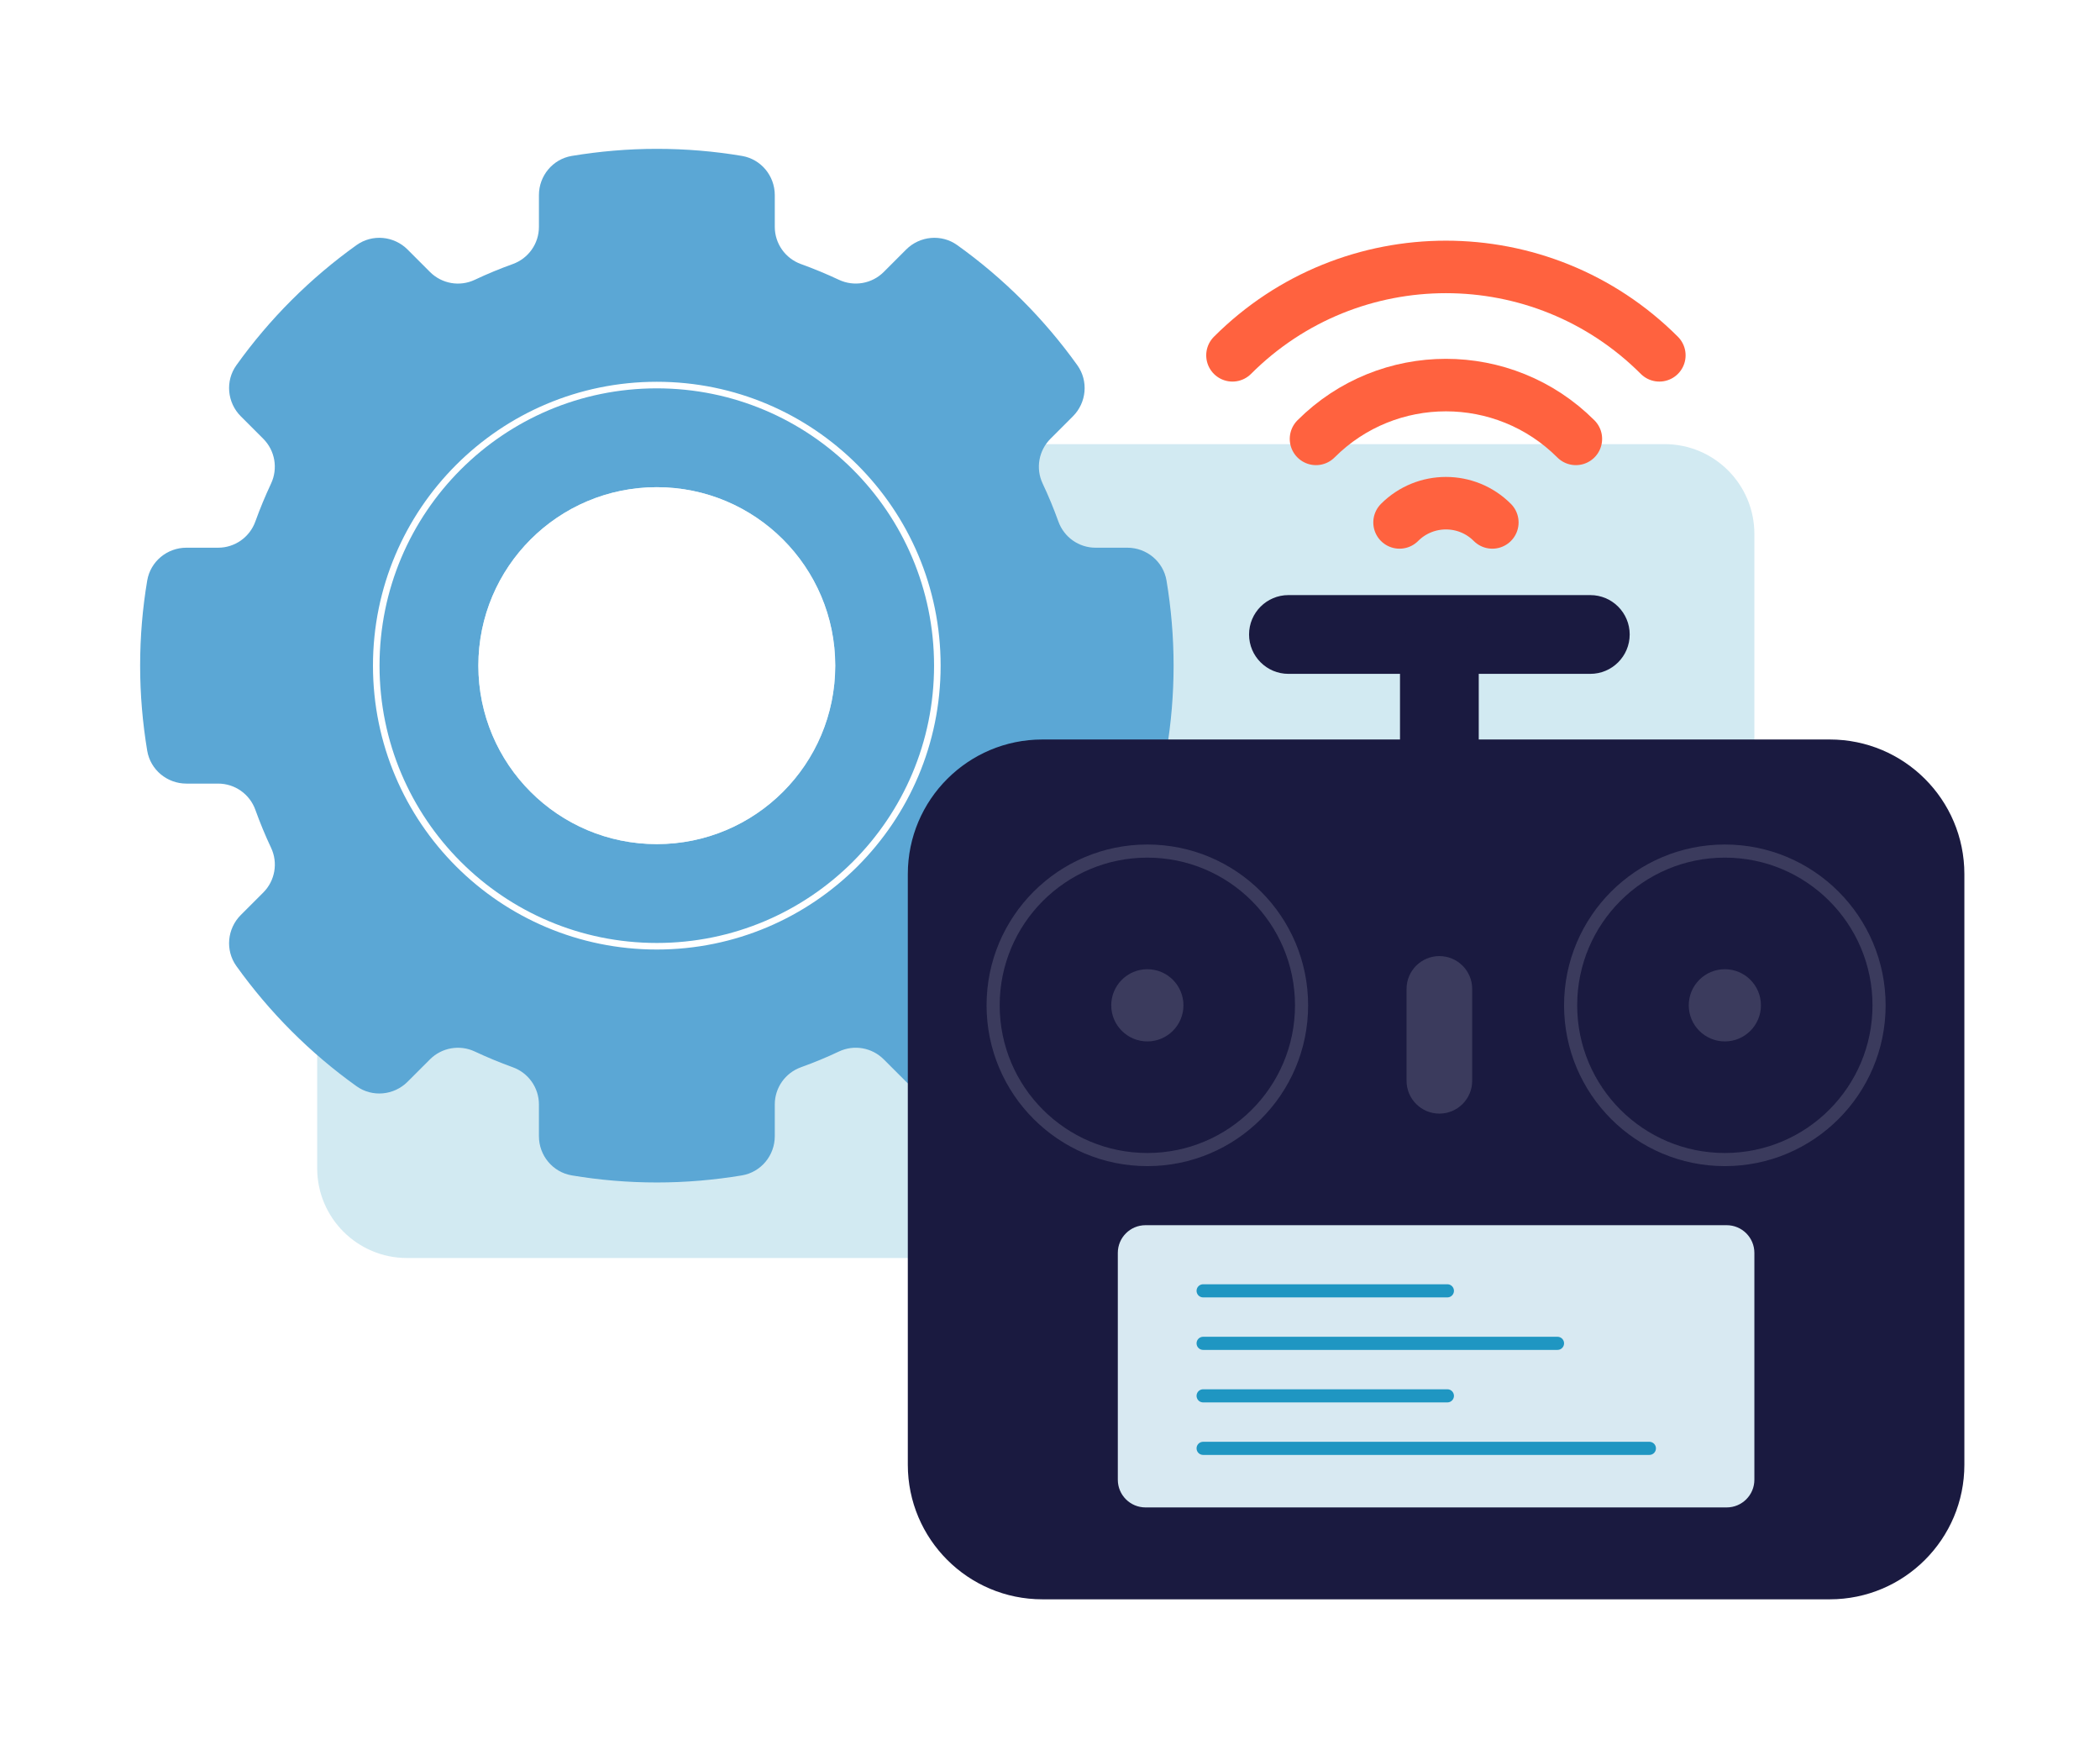 <svg width="240" height="200" viewBox="0 0 240 200" fill="none" xmlns="http://www.w3.org/2000/svg">
<rect width="240" height="200" fill="white"/>
<path opacity="0.2" d="M190.24 50.75H46.51C40.844 50.75 36.25 55.344 36.25 61.01V133.49C36.25 139.156 40.844 143.75 46.51 143.75H190.24C195.906 143.75 200.5 139.156 200.5 133.49V61.01C200.5 55.344 195.906 50.75 190.24 50.75Z" fill="#1F96C2"/>
<path d="M128.837 89.54C131.042 89.54 132.947 87.965 133.315 85.79C133.847 82.625 134.125 79.377 134.125 76.062C134.125 72.748 133.84 69.5 133.315 66.335C132.947 64.16 131.042 62.585 128.837 62.585H125.207C123.295 62.585 121.6 61.385 120.955 59.585C120.422 58.108 119.83 56.667 119.162 55.258C118.345 53.532 118.705 51.485 120.055 50.135L122.62 47.57C124.18 46.01 124.412 43.542 123.13 41.742C119.335 36.44 114.692 31.79 109.39 28.003C107.597 26.72 105.122 26.953 103.562 28.512L100.997 31.078C99.647 32.428 97.6 32.78 95.875 31.97C94.465 31.31 93.025 30.71 91.547 30.177C89.747 29.532 88.547 27.83 88.547 25.925V22.295C88.547 20.09 86.972 18.185 84.797 17.817C81.632 17.285 78.385 17.008 75.07 17.008C71.755 17.008 68.507 17.293 65.342 17.817C63.167 18.185 61.592 20.09 61.592 22.295V25.925C61.592 27.837 60.392 29.532 58.592 30.177C57.115 30.71 55.675 31.302 54.265 31.97C52.54 32.788 50.492 32.428 49.142 31.078L46.577 28.512C45.017 26.953 42.55 26.72 40.75 28.003C35.447 31.797 30.797 36.44 27.01 41.742C25.727 43.535 25.96 46.01 27.52 47.57L30.085 50.135C31.435 51.485 31.787 53.532 30.977 55.258C30.317 56.667 29.717 58.108 29.185 59.585C28.54 61.385 26.837 62.585 24.932 62.585H21.302C19.097 62.585 17.192 64.16 16.825 66.335C16.292 69.5 16.015 72.748 16.015 76.062C16.015 79.377 16.3 82.625 16.825 85.79C17.192 87.965 19.097 89.54 21.302 89.54H24.932C26.845 89.54 28.54 90.74 29.185 92.54C29.717 94.017 30.31 95.457 30.977 96.868C31.795 98.593 31.435 100.64 30.085 101.99L27.52 104.555C25.96 106.115 25.727 108.582 27.01 110.382C30.805 115.685 35.447 120.335 40.75 124.123C42.542 125.405 45.017 125.173 46.577 123.612L49.142 121.048C50.492 119.698 52.54 119.345 54.265 120.155C55.675 120.815 57.115 121.415 58.592 121.948C60.392 122.592 61.592 124.295 61.592 126.2V129.83C61.592 132.035 63.167 133.94 65.342 134.308C68.507 134.84 71.755 135.118 75.07 135.118C78.385 135.118 81.632 134.833 84.797 134.308C86.972 133.94 88.547 132.035 88.547 129.83V126.2C88.547 124.288 89.747 122.592 91.547 121.948C93.025 121.415 94.465 120.823 95.875 120.155C97.6 119.338 99.647 119.698 100.997 121.048L103.562 123.612C105.122 125.173 107.59 125.405 109.39 124.123C114.692 120.328 119.342 115.685 123.13 110.382C124.412 108.59 124.18 106.115 122.62 104.555L120.055 101.99C118.705 100.64 118.352 98.593 119.162 96.868C119.822 95.457 120.422 94.017 120.955 92.54C121.6 90.74 123.302 89.54 125.207 89.54H128.837ZM75.062 96.455C63.797 96.455 54.67 87.328 54.67 76.062C54.67 64.797 63.797 55.67 75.062 55.67C86.327 55.67 95.455 64.797 95.455 76.062C95.455 87.328 86.327 96.455 75.062 96.455Z" fill="#5BA7D5"/>
<path d="M209.117 84.5H119.132C110.637 84.5 103.75 91.387 103.75 99.882V167.368C103.75 175.863 110.637 182.75 119.132 182.75H209.117C217.613 182.75 224.5 175.863 224.5 167.368V99.882C224.5 91.387 217.613 84.5 209.117 84.5Z" fill="#1A1A40"/>
<path d="M131.125 132.5C140.859 132.5 148.75 124.609 148.75 114.875C148.75 105.141 140.859 97.25 131.125 97.25C121.391 97.25 113.5 105.141 113.5 114.875C113.5 124.609 121.391 132.5 131.125 132.5Z" stroke="#3B3B5D" stroke-width="1.5" stroke-miterlimit="10"/>
<path d="M131.125 119C133.403 119 135.25 117.153 135.25 114.875C135.25 112.597 133.403 110.75 131.125 110.75C128.847 110.75 127 112.597 127 114.875C127 117.153 128.847 119 131.125 119Z" fill="#3B3B5D"/>
<path d="M197.125 119C199.403 119 201.25 117.153 201.25 114.875C201.25 112.597 199.403 110.75 197.125 110.75C194.847 110.75 193 112.597 193 114.875C193 117.153 194.847 119 197.125 119Z" fill="#3B3B5D"/>
<path d="M197.125 132.5C206.859 132.5 214.75 124.609 214.75 114.875C214.75 105.141 206.859 97.25 197.125 97.25C187.391 97.25 179.5 105.141 179.5 114.875C179.5 124.609 187.391 132.5 197.125 132.5Z" stroke="#3B3B5D" stroke-width="1.5" stroke-miterlimit="10"/>
<path d="M181.75 68H147.25C144.765 68 142.75 70.015 142.75 72.5C142.75 74.985 144.765 77 147.25 77H181.75C184.235 77 186.25 74.985 186.25 72.5C186.25 70.015 184.235 68 181.75 68Z" fill="#1A1A40"/>
<path d="M169 74.75C169 72.265 166.985 70.25 164.5 70.25C162.015 70.25 160 72.265 160 74.75V109.25C160 111.735 162.015 113.75 164.5 113.75C166.985 113.75 169 111.735 169 109.25V74.75Z" fill="#1A1A40"/>
<path d="M197.335 140H130.915C129.167 140 127.75 141.417 127.75 143.165V169.085C127.75 170.833 129.167 172.25 130.915 172.25H197.335C199.083 172.25 200.5 170.833 200.5 169.085V143.165C200.5 141.417 199.083 140 197.335 140Z" fill="#D8E9F2"/>
<path d="M168.25 113C168.25 110.929 166.571 109.25 164.5 109.25C162.429 109.25 160.75 110.929 160.75 113V123.5C160.75 125.571 162.429 127.25 164.5 127.25C166.571 127.25 168.25 125.571 168.25 123.5V113Z" fill="#3B3B5D"/>
<path d="M137.5 147.5H165.415" stroke="#1F96C2" stroke-width="1.5" stroke-miterlimit="10" stroke-linecap="round"/>
<path d="M137.5 153.5H178" stroke="#1F96C2" stroke-width="1.5" stroke-miterlimit="10" stroke-linecap="round"/>
<path d="M137.5 159.5H165.415" stroke="#1F96C2" stroke-width="1.5" stroke-miterlimit="10" stroke-linecap="round"/>
<path d="M137.5 165.5H188.5" stroke="#1F96C2" stroke-width="1.5" stroke-miterlimit="10" stroke-linecap="round"/>
<path d="M140.853 40.602C154.323 27.133 176.17 27.133 189.64 40.602" stroke="#FF623F" stroke-width="6" stroke-linecap="round" stroke-linejoin="round"/>
<path d="M150.4 50.15C158.597 41.953 171.895 41.953 180.1 50.15" stroke="#FF623F" stroke-width="6" stroke-linecap="round" stroke-linejoin="round"/>
<path d="M159.948 59.697C162.88 56.765 167.628 56.765 170.553 59.697" stroke="#FF623F" stroke-width="6" stroke-linecap="round" stroke-linejoin="round"/>
<path d="M75.062 96.455C86.325 96.455 95.455 87.325 95.455 76.062C95.455 64.8 86.325 55.67 75.062 55.67C63.8 55.67 54.67 64.8 54.67 76.062C54.67 87.325 63.8 96.455 75.062 96.455Z" fill="white"/>
<path d="M75.062 108.125C92.77 108.125 107.125 93.77 107.125 76.062C107.125 58.355 92.77 44 75.062 44C57.355 44 43 58.355 43 76.062C43 93.77 57.355 108.125 75.062 108.125Z" stroke="white" stroke-width="0.75" stroke-miterlimit="10"/>
</svg>

